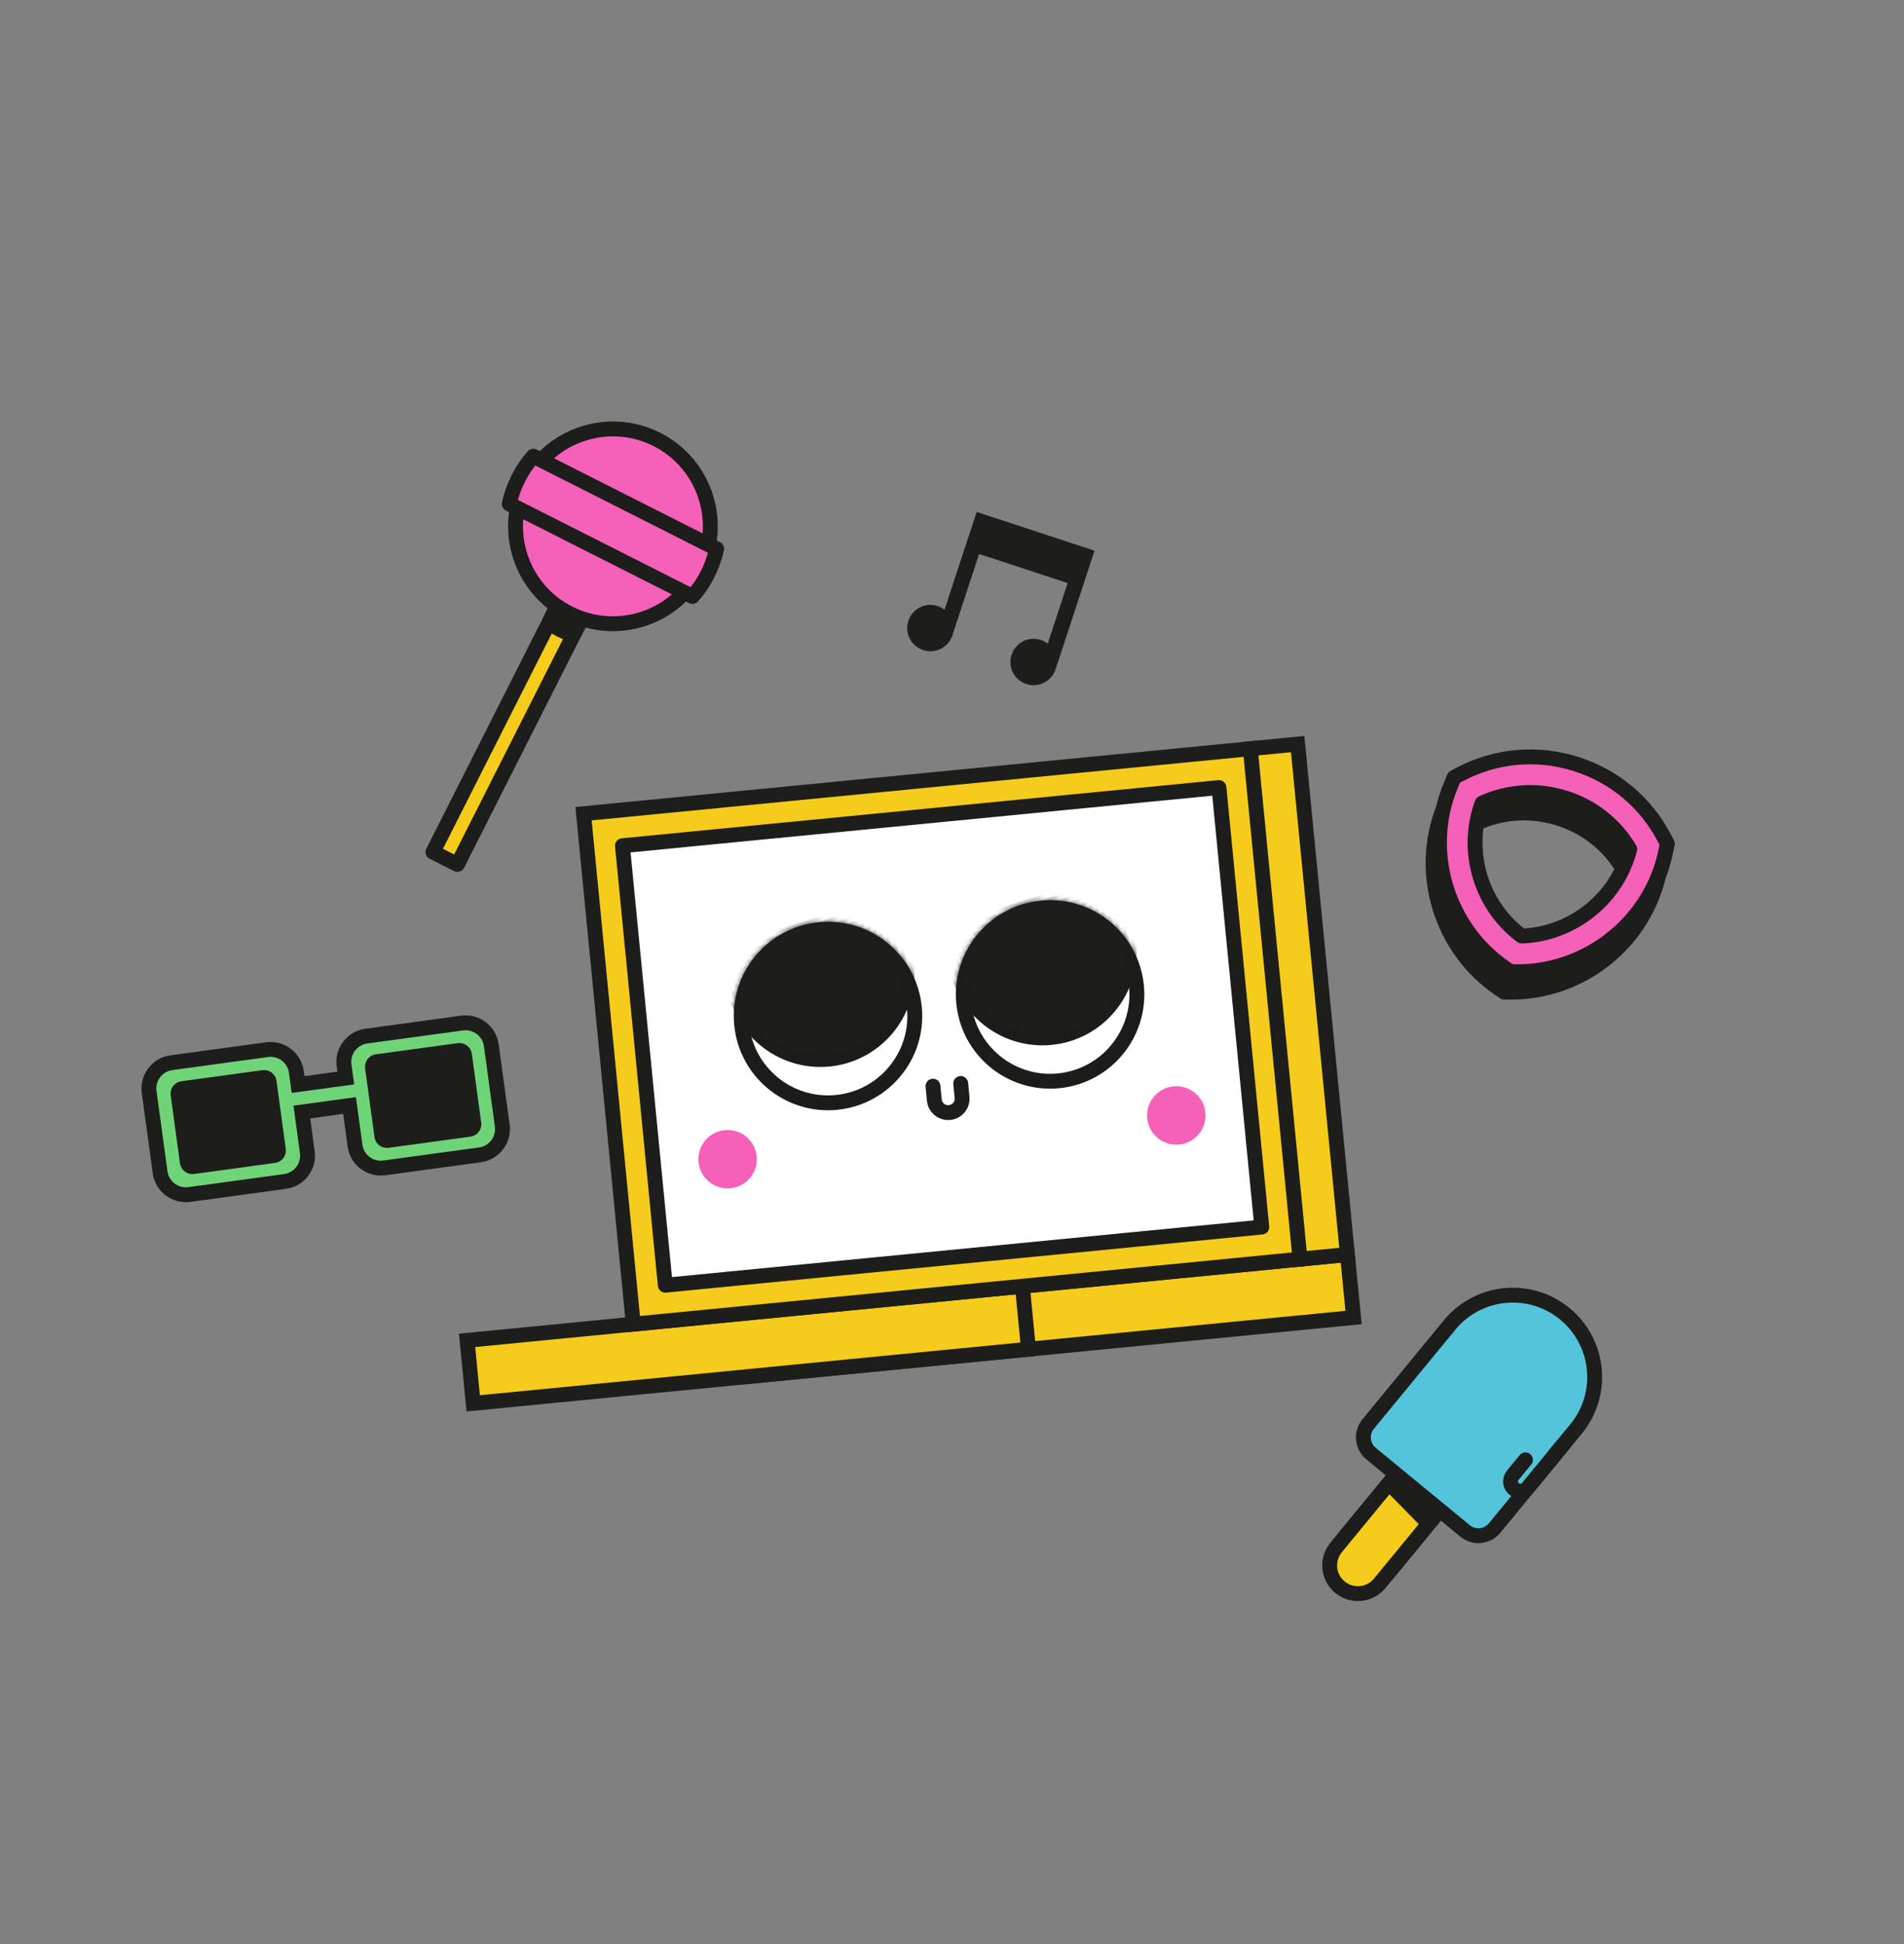 <svg xmlns="http://www.w3.org/2000/svg" viewBox="0 0 384 392" width="384" height="392" preserveAspectRatio="xMidYMid meet" style="width: 100%; height: 100%; transform: translate3d(0px, 0px, 0px); content-visibility: visible;"><rect x="0" y="0" width="384" height="392" fill="#808080" stroke="none"/><defs><clipPath id="__lottie_element_108"><rect width="384" height="392" x="0" y="0"></rect></clipPath><clipPath id="__lottie_element_113"><path d="M0,0 L384,0 L384,392 L0,392z"></path></clipPath><mask id="__lottie_element_116" mask-type="alpha"><g transform="matrix(0.978,0.208,-0.208,0.978,196.52,214.704)" opacity="1" style="display: block;"><g opacity="1" transform="matrix(1,0,0,1,-23.246,4.582)"><path fill="rgb(255,255,255)" fill-opacity="1" d=" M17.51,0 C17.51,0 17.51,0 17.51,0 C17.51,9.664 9.664,17.51 0,17.51 C0,17.51 0,17.51 0,17.51 C-9.664,17.51 -17.51,9.664 -17.51,0 C-17.51,0 -17.51,0 -17.51,0 C-17.51,-9.664 -9.664,-17.51 0,-17.51 C0,-17.51 0,-17.51 0,-17.51 C9.664,-17.51 17.51,-9.664 17.51,0z"></path><path stroke-linecap="butt" stroke-linejoin="miter" fill-opacity="0" stroke-miterlimit="4" stroke="rgb(28,28,26)" stroke-opacity="1" stroke-width="3" d=" M17.51,0 C17.51,0 17.51,0 17.51,0 C17.51,9.664 9.664,17.51 0,17.51 C0,17.51 0,17.51 0,17.51 C-9.664,17.51 -17.51,9.664 -17.51,0 C-17.51,0 -17.51,0 -17.51,0 C-17.51,-9.664 -9.664,-17.51 0,-17.51 C0,-17.51 0,-17.51 0,-17.51 C9.664,-17.51 17.51,-9.664 17.51,0z"></path></g></g></mask><clipPath id="__lottie_element_126"><path d="M0,0 L384,0 L384,392 L0,392z"></path></clipPath><mask id="__lottie_element_129" mask-type="alpha"><g transform="matrix(0.978,0.208,-0.208,0.978,196.52,214.704)" opacity="1" style="display: block;"><g opacity="1" transform="matrix(1,0,0,1,-23.246,4.582)"><path fill="rgb(255,255,255)" fill-opacity="1" d=" M17.51,0 C17.51,0 17.51,0 17.51,0 C17.51,9.664 9.664,17.51 0,17.51 C0,17.51 0,17.51 0,17.51 C-9.664,17.51 -17.51,9.664 -17.51,0 C-17.51,0 -17.51,0 -17.51,0 C-17.51,-9.664 -9.664,-17.51 0,-17.51 C0,-17.51 0,-17.51 0,-17.51 C9.664,-17.51 17.51,-9.664 17.51,0z"></path><path stroke-linecap="butt" stroke-linejoin="miter" fill-opacity="0" stroke-miterlimit="4" stroke="rgb(28,28,26)" stroke-opacity="1" stroke-width="3" d=" M17.51,0 C17.51,0 17.51,0 17.51,0 C17.51,9.664 9.664,17.51 0,17.51 C0,17.51 0,17.51 0,17.51 C-9.664,17.51 -17.51,9.664 -17.51,0 C-17.51,0 -17.51,0 -17.51,0 C-17.51,-9.664 -9.664,-17.51 0,-17.51 C0,-17.51 0,-17.51 0,-17.51 C9.664,-17.51 17.51,-9.664 17.51,0z"></path></g></g></mask></defs><g clip-path="url(#__lottie_element_108)"><g transform="matrix(0.991,0.134,-0.134,0.991,-62.506,-221.577)" opacity="1" style="display: block;"><g opacity="1" transform="matrix(1,0,0,1,186.682,423.951)"><path fill="rgb(110,212,119)" fill-opacity="1" d=" M24.928,-20.814 C24.928,-20.814 6.159,-15.619 6.159,-15.619 C3.367,-14.846 1.73,-11.956 2.503,-9.164 C2.503,-9.164 3.188,-6.687 3.188,-6.687 C3.188,-6.687 -6.173,-4.096 -6.173,-4.096 C-6.173,-4.096 -6.859,-6.573 -6.859,-6.573 C-7.632,-9.365 -10.521,-11.002 -13.313,-10.229 C-13.313,-10.229 -32.083,-5.034 -32.083,-5.034 C-34.875,-4.261 -36.512,-1.372 -35.739,1.42 C-35.739,1.42 -31.383,17.159 -31.383,17.159 C-30.61,19.95 -27.72,21.587 -24.928,20.815 C-24.928,20.815 -6.159,15.619 -6.159,15.619 C-3.367,14.847 -1.73,11.957 -2.503,9.165 C-2.503,9.165 -4.681,1.296 -4.681,1.296 C-4.681,1.296 4.681,-1.295 4.681,-1.295 C4.681,-1.295 6.859,6.574 6.859,6.574 C7.631,9.366 10.521,11.003 13.313,10.23 C13.313,10.23 32.083,5.035 32.083,5.035 C34.875,4.262 36.511,1.372 35.739,-1.42 C35.739,-1.42 31.383,-17.158 31.383,-17.158 C30.61,-19.95 27.72,-21.587 24.928,-20.814z"></path><path stroke-linecap="butt" stroke-linejoin="miter" fill-opacity="0" stroke-miterlimit="10" stroke="rgb(29,29,27)" stroke-opacity="1" stroke-width="3" d=" M24.928,-20.814 C24.928,-20.814 6.159,-15.619 6.159,-15.619 C3.367,-14.846 1.73,-11.956 2.503,-9.164 C2.503,-9.164 3.188,-6.687 3.188,-6.687 C3.188,-6.687 -6.173,-4.096 -6.173,-4.096 C-6.173,-4.096 -6.859,-6.573 -6.859,-6.573 C-7.632,-9.365 -10.521,-11.002 -13.313,-10.229 C-13.313,-10.229 -32.083,-5.034 -32.083,-5.034 C-34.875,-4.261 -36.512,-1.372 -35.739,1.42 C-35.739,1.42 -31.383,17.159 -31.383,17.159 C-30.61,19.95 -27.72,21.587 -24.928,20.815 C-24.928,20.815 -6.159,15.619 -6.159,15.619 C-3.367,14.847 -1.73,11.957 -2.503,9.165 C-2.503,9.165 -4.681,1.296 -4.681,1.296 C-4.681,1.296 4.681,-1.295 4.681,-1.295 C4.681,-1.295 6.859,6.574 6.859,6.574 C7.631,9.366 10.521,11.003 13.313,10.23 C13.313,10.23 32.083,5.035 32.083,5.035 C34.875,4.262 36.511,1.372 35.739,-1.42 C35.739,-1.42 31.383,-17.158 31.383,-17.158 C30.61,-19.95 27.72,-21.587 24.928,-20.814z"></path></g><g opacity="1" transform="matrix(1,0,0,1,167.561,429.244)"><path fill="rgb(29,29,27)" fill-opacity="1" d=" M-5.847,9.851 C-6.382,9.999 -6.936,9.685 -7.084,9.15 C-7.084,9.15 -10.781,-4.205 -10.781,-4.205 C-10.929,-4.739 -10.615,-5.294 -10.08,-5.442 C-10.08,-5.442 5.847,-9.851 5.847,-9.851 C6.382,-9.999 6.937,-9.684 7.085,-9.15 C7.085,-9.15 10.781,4.205 10.781,4.205 C10.929,4.74 10.615,5.295 10.08,5.443 C10.08,5.443 -5.847,9.851 -5.847,9.851z"></path><path stroke-linecap="butt" stroke-linejoin="miter" fill-opacity="0" stroke-miterlimit="10" stroke="rgb(29,29,27)" stroke-opacity="1" stroke-width="3" d=" M-5.847,9.851 C-6.382,9.999 -6.936,9.685 -7.084,9.15 C-7.084,9.15 -10.781,-4.205 -10.781,-4.205 C-10.929,-4.739 -10.615,-5.294 -10.08,-5.442 C-10.08,-5.442 5.847,-9.851 5.847,-9.851 C6.382,-9.999 6.937,-9.684 7.085,-9.15 C7.085,-9.15 10.781,4.205 10.781,4.205 C10.929,4.74 10.615,5.295 10.08,5.443 C10.08,5.443 -5.847,9.851 -5.847,9.851z"></path></g><g opacity="1" transform="matrix(1,0,0,1,205.802,418.659)"><path fill="rgb(29,29,27)" fill-opacity="1" d=" M-5.905,9.949 C-6.445,10.098 -7.005,9.781 -7.155,9.241 C-7.155,9.241 -10.888,-4.248 -10.888,-4.248 C-11.038,-4.787 -10.72,-5.348 -10.18,-5.497 C-10.18,-5.497 5.906,-9.95 5.906,-9.95 C6.446,-10.099 7.006,-9.782 7.156,-9.242 C7.156,-9.242 10.889,4.247 10.889,4.247 C11.039,4.787 10.721,5.347 10.182,5.496 C10.182,5.496 -5.905,9.949 -5.905,9.949z"></path><path stroke-linecap="butt" stroke-linejoin="miter" fill-opacity="0" stroke-miterlimit="10" stroke="rgb(29,29,27)" stroke-opacity="1" stroke-width="3" d=" M-5.905,9.949 C-6.445,10.098 -7.005,9.781 -7.155,9.241 C-7.155,9.241 -10.888,-4.248 -10.888,-4.248 C-11.038,-4.787 -10.72,-5.348 -10.18,-5.497 C-10.18,-5.497 5.906,-9.95 5.906,-9.95 C6.446,-10.099 7.006,-9.782 7.156,-9.242 C7.156,-9.242 10.889,4.247 10.889,4.247 C11.039,4.787 10.721,5.347 10.182,5.496 C10.182,5.496 -5.905,9.949 -5.905,9.949z"></path></g></g><g transform="matrix(0.995,-0.097,0.097,0.995,-160.326,-167.207)" opacity="1" style="display: block;"><g opacity="1" transform="matrix(1,0,0,1,328.296,466.622)"><path fill="rgb(245,203,28)" fill-opacity="1" d=" M61.082,6.383 C61.082,6.383 -61.082,6.383 -61.082,6.383 C-61.082,6.383 -61.082,-6.383 -61.082,-6.383 C-61.082,-6.383 61.082,-6.383 61.082,-6.383 C61.082,-6.383 61.082,6.383 61.082,6.383z"></path><path stroke-linecap="butt" stroke-linejoin="miter" fill-opacity="0" stroke-miterlimit="10" stroke="rgb(29,29,27)" stroke-opacity="1" stroke-width="3" d=" M61.082,6.383 C61.082,6.383 -61.082,6.383 -61.082,6.383 C-61.082,6.383 -61.082,-6.383 -61.082,-6.383 C-61.082,-6.383 61.082,-6.383 61.082,-6.383 C61.082,-6.383 61.082,6.383 61.082,6.383z"></path></g><g opacity="1" transform="matrix(1,0,0,1,267.214,466.622)"><path fill="rgb(245,203,28)" fill-opacity="1" d=" M56.278,6.383 C56.278,6.383 -56.278,6.383 -56.278,6.383 C-56.278,6.383 -56.278,-6.383 -56.278,-6.383 C-56.278,-6.383 56.278,-6.383 56.278,-6.383 C56.278,-6.383 56.278,6.383 56.278,6.383z"></path><path stroke-linecap="butt" stroke-linejoin="miter" fill-opacity="0" stroke-miterlimit="10" stroke="rgb(29,29,27)" stroke-opacity="1" stroke-width="3" d=" M56.278,6.383 C56.278,6.383 -56.278,6.383 -56.278,6.383 C-56.278,6.383 -56.278,-6.383 -56.278,-6.383 C-56.278,-6.383 56.278,-6.383 56.278,-6.383 C56.278,-6.383 56.278,6.383 56.278,6.383z"></path></g><g opacity="1" transform="matrix(1,0,0,1,312.268,408.518)"><path fill="rgb(245,203,28)" fill-opacity="1" d=" M67.643,-51.721 C67.643,-51.721 -67.642,-51.721 -67.642,-51.721 C-67.642,-51.721 -67.642,51.721 -67.642,51.721 C-67.642,51.721 67.643,51.721 67.643,51.721 C67.643,51.721 67.643,-51.721 67.643,-51.721z"></path><path stroke-linecap="butt" stroke-linejoin="miter" fill-opacity="0" stroke-miterlimit="10" stroke="rgb(29,29,27)" stroke-opacity="1" stroke-width="3" d=" M67.643,-51.721 C67.643,-51.721 -67.642,-51.721 -67.642,-51.721 C-67.642,-51.721 -67.642,51.721 -67.642,51.721 C-67.642,51.721 67.643,51.721 67.643,51.721 C67.643,51.721 67.643,-51.721 67.643,-51.721z"></path></g><g opacity="1" transform="matrix(1,0,0,1,312.268,408.518)"><path fill="rgb(255,255,255)" fill-opacity="1" d=" M-60.453,-44.531 C-60.453,-44.531 60.453,-44.531 60.453,-44.531 C60.453,-44.531 60.453,44.531 60.453,44.531 C60.453,44.531 -60.453,44.531 -60.453,44.531 C-60.453,44.531 -60.453,-44.531 -60.453,-44.531z"></path><path stroke-linecap="round" stroke-linejoin="round" fill-opacity="0" stroke="rgb(29,29,27)" stroke-opacity="1" stroke-width="3" d=" M-60.453,-44.531 C-60.453,-44.531 60.453,-44.531 60.453,-44.531 C60.453,-44.531 60.453,44.531 60.453,44.531 C60.453,44.531 -60.453,44.531 -60.453,44.531 C-60.453,44.531 -60.453,-44.531 -60.453,-44.531z"></path></g><g opacity="1" transform="matrix(1,0,0,1,266.794,428.972)"><path fill="rgb(245,96,185)" fill-opacity="1" d=" M5.892,0 C5.892,3.254 3.253,5.891 0,5.891 C-3.254,5.891 -5.892,3.254 -5.892,0 C-5.892,-3.254 -3.254,-5.891 0,-5.891 C3.253,-5.891 5.892,-3.254 5.892,0z"></path></g><g opacity="1" transform="matrix(1,0,0,1,357.741,428.972)"><path fill="rgb(245,96,185)" fill-opacity="1" d=" M5.892,0 C5.892,3.254 3.253,5.891 0,5.891 C-3.254,5.891 -5.892,3.254 -5.892,0 C-5.892,-3.254 -3.254,-5.891 0,-5.891 C3.253,-5.891 5.892,-3.254 5.892,0z"></path></g><g opacity="1" transform="matrix(1,0,0,1,312.268,421.142)"><path stroke-linecap="round" stroke-linejoin="round" fill-opacity="0" stroke="rgb(29,29,27)" stroke-opacity="1" stroke-width="3" d=" M2.81,-2.81 C2.81,-2.81 2.81,0 2.81,0 C2.81,1.552 1.552,2.81 0,2.81 C-1.552,2.81 -2.81,1.552 -2.81,0 C-2.81,0 -2.81,-2.81 -2.81,-2.81"></path></g><g opacity="1" transform="matrix(1,0,0,1,384.574,408.518)"><path fill="rgb(245,203,28)" fill-opacity="1" d=" M4.804,-51.721 C4.804,-51.721 -4.804,-51.721 -4.804,-51.721 C-4.804,-51.721 -4.804,51.721 -4.804,51.721 C-4.804,51.721 4.804,51.721 4.804,51.721 C4.804,51.721 4.804,-51.721 4.804,-51.721z"></path><path stroke-linecap="butt" stroke-linejoin="miter" fill-opacity="0" stroke-miterlimit="10" stroke="rgb(29,29,27)" stroke-opacity="1" stroke-width="3" d=" M4.804,-51.721 C4.804,-51.721 -4.804,-51.721 -4.804,-51.721 C-4.804,-51.721 -4.804,51.721 -4.804,51.721 C-4.804,51.721 4.804,51.721 4.804,51.721 C4.804,51.721 4.804,-51.721 4.804,-51.721z"></path></g></g><g transform="matrix(0.995,-0.097,0.097,0.995,-180.758,-136.457)" opacity="1" style="display: block;"><g opacity="1" transform="matrix(1,0,0,1,436.769,466.181)"><path fill="rgb(84,196,219)" fill-opacity="1" d=" M-5.854,23.217 C-5.854,23.217 -23.217,5.854 -23.217,5.854 C-24.871,4.2 -24.871,1.518 -23.217,-0.137 C-23.217,-0.137 -4.931,-18.423 -4.931,-18.423 C1.518,-24.872 11.973,-24.872 18.422,-18.423 C24.871,-11.974 24.871,-1.519 18.422,4.93 C18.422,4.93 0.137,23.217 0.137,23.217 C-1.518,24.871 -4.2,24.871 -5.854,23.217z"></path><path stroke-linecap="round" stroke-linejoin="round" fill-opacity="0" stroke="rgb(29,29,27)" stroke-opacity="1" stroke-width="3" d=" M-5.854,23.217 C-5.854,23.217 -23.217,5.854 -23.217,5.854 C-24.871,4.2 -24.871,1.518 -23.217,-0.137 C-23.217,-0.137 -4.931,-18.423 -4.931,-18.423 C1.518,-24.872 11.973,-24.872 18.422,-18.423 C24.871,-11.974 24.871,-1.519 18.422,4.93 C18.422,4.93 0.137,23.217 0.137,23.217 C-1.518,24.871 -4.2,24.871 -5.854,23.217z"></path></g><g opacity="1" transform="matrix(1,0,0,1,415.171,487.78)"><path fill="rgb(29,29,27)" fill-opacity="1" d=" M-8.637,8.637 C-8.637,8.637 -8.637,8.637 -8.637,8.637 C-10.86,6.414 -10.86,2.809 -8.637,0.586 C-8.637,0.586 2.808,-10.86 2.808,-10.86 C2.808,-10.86 10.86,-2.808 10.86,-2.808 C10.86,-2.808 -0.586,8.637 -0.586,8.637 C-2.809,10.86 -6.414,10.86 -8.637,8.637z"></path><path stroke-linecap="butt" stroke-linejoin="miter" fill-opacity="0" stroke-miterlimit="10" stroke="rgb(29,29,27)" stroke-opacity="1" stroke-width="3" d=" M-8.637,8.637 C-8.637,8.637 -8.637,8.637 -8.637,8.637 C-10.86,6.414 -10.86,2.809 -8.637,0.586 C-8.637,0.586 2.808,-10.86 2.808,-10.86 C2.808,-10.86 10.86,-2.808 10.86,-2.808 C10.86,-2.808 -0.586,8.637 -0.586,8.637 C-2.809,10.86 -6.414,10.86 -8.637,8.637z"></path></g><g opacity="1" transform="matrix(1,0,0,1,413.122,489.401)"><path fill="rgb(245,203,28)" fill-opacity="1" d=" M-8.423,8.851 C-8.423,8.851 -8.423,8.851 -8.423,8.851 C-10.646,6.628 -10.646,3.023 -8.423,0.8 C-8.423,0.8 3.45,-11.074 3.45,-11.074 C3.45,-11.074 10.646,-2.167 10.646,-2.167 C10.646,-2.167 -0.372,8.851 -0.372,8.851 C-2.595,11.074 -6.2,11.074 -8.423,8.851z"></path><path stroke-linecap="butt" stroke-linejoin="miter" fill-opacity="0" stroke-miterlimit="10" stroke="rgb(29,29,27)" stroke-opacity="1" stroke-width="3" d=" M-8.423,8.851 C-8.423,8.851 -8.423,8.851 -8.423,8.851 C-10.646,6.628 -10.646,3.023 -8.423,0.8 C-8.423,0.8 3.45,-11.074 3.45,-11.074 C3.45,-11.074 10.646,-2.167 10.646,-2.167 C10.646,-2.167 -0.372,8.851 -0.372,8.851 C-2.595,11.074 -6.2,11.074 -8.423,8.851z"></path></g><g opacity="1" transform="matrix(1,0,0,1,446.511,478.402)"><path fill="rgb(84,196,219)" fill-opacity="1" d=" M5.694,-4.303 C5.694,-4.303 -2.143,3.534 -2.143,3.534 C-2.912,4.303 -4.157,4.303 -4.926,3.534 C-5.694,2.766 -5.694,1.52 -4.926,0.751 C-4.926,0.751 -2.08,-2.095 -2.08,-2.095"></path><path stroke-linecap="round" stroke-linejoin="round" fill-opacity="0" stroke="rgb(29,29,27)" stroke-opacity="1" stroke-width="3" d=" M5.694,-4.303 C5.694,-4.303 -2.143,3.534 -2.143,3.534 C-2.912,4.303 -4.157,4.303 -4.926,3.534 C-5.694,2.766 -5.694,1.52 -4.926,0.751 C-4.926,0.751 -2.08,-2.095 -2.08,-2.095"></path></g></g><g transform="matrix(0.995,-0.097,0.097,0.995,-157.981,-159.905)" opacity="1" style="display: block;"><g opacity="1" transform="matrix(1,0,0,1,433.994,382.073)"><path fill="rgb(29,29,27)" fill-opacity="1" d=" M-9.616,21.06 C-9.616,21.06 -10.444,20.377 -10.444,20.377 C-20.777,11.862 -24.359,-2.706 -19.155,-15.049 C-18.742,-16.03 -18.269,-17.005 -17.749,-17.949 C-17.749,-17.949 -17.135,-19.061 -17.135,-19.061 C-17.135,-19.061 -15.959,-19.541 -15.959,-19.541 C-8.395,-22.629 -0.081,-22.581 7.447,-19.407 C14.974,-16.234 20.811,-10.316 23.882,-2.744 C23.882,-2.744 24.358,-1.567 24.358,-1.567 C24.358,-1.567 23.99,-0.351 23.99,-0.351 C23.678,0.68 23.31,1.7 22.897,2.68 C17.693,15.024 4.762,22.629 -8.549,21.176 C-8.549,21.176 -9.616,21.06 -9.616,21.06z M-12.04,-13.337 C-12.213,-12.979 -12.378,-12.618 -12.53,-12.256 C-16.369,-3.152 -13.957,7.534 -6.69,14.121 C3.099,14.724 12.433,8.991 16.272,-0.113 C16.424,-0.475 16.568,-0.844 16.704,-1.218 C14.25,-6.444 10.013,-10.523 4.654,-12.782 C-0.707,-15.042 -6.586,-15.229 -12.04,-13.337z"></path><path stroke-linecap="round" stroke-linejoin="round" fill-opacity="0" stroke="rgb(29,29,27)" stroke-opacity="1" stroke-width="3" d=" M-9.616,21.06 C-9.616,21.06 -10.444,20.377 -10.444,20.377 C-20.777,11.862 -24.359,-2.706 -19.155,-15.049 C-18.742,-16.03 -18.269,-17.005 -17.749,-17.949 C-17.749,-17.949 -17.135,-19.061 -17.135,-19.061 C-17.135,-19.061 -15.959,-19.541 -15.959,-19.541 C-8.395,-22.629 -0.081,-22.581 7.447,-19.407 C14.974,-16.234 20.811,-10.316 23.882,-2.744 C23.882,-2.744 24.358,-1.567 24.358,-1.567 C24.358,-1.567 23.99,-0.351 23.99,-0.351 C23.678,0.68 23.31,1.7 22.897,2.68 C17.693,15.024 4.762,22.629 -8.549,21.176 C-8.549,21.176 -9.616,21.06 -9.616,21.06z M-12.04,-13.337 C-12.213,-12.979 -12.378,-12.618 -12.53,-12.256 C-16.369,-3.152 -13.957,7.534 -6.69,14.121 C3.099,14.724 12.433,8.991 16.272,-0.113 C16.424,-0.475 16.568,-0.844 16.704,-1.218 C14.25,-6.444 10.013,-10.523 4.654,-12.782 C-0.707,-15.042 -6.586,-15.229 -12.04,-13.337z"></path></g><g opacity="1" transform="matrix(1,0,0,1,435.67,378.098)"><path fill="rgb(245,96,185)" fill-opacity="1" d=" M-9.616,21.06 C-9.616,21.06 -10.444,20.377 -10.444,20.377 C-20.777,11.862 -24.359,-2.706 -19.155,-15.049 C-18.742,-16.03 -18.269,-17.005 -17.749,-17.949 C-17.749,-17.949 -17.135,-19.061 -17.135,-19.061 C-17.135,-19.061 -15.959,-19.541 -15.959,-19.541 C-8.395,-22.629 -0.082,-22.581 7.446,-19.407 C14.973,-16.234 20.81,-10.316 23.881,-2.744 C23.881,-2.744 24.359,-1.567 24.359,-1.567 C24.359,-1.567 23.99,-0.351 23.99,-0.351 C23.678,0.68 23.31,1.7 22.897,2.68 C17.693,15.024 4.762,22.629 -8.549,21.176 C-8.549,21.176 -9.616,21.06 -9.616,21.06z M-12.041,-13.337 C-12.214,-12.979 -12.378,-12.618 -12.53,-12.256 C-16.369,-3.152 -13.957,7.534 -6.69,14.121 C3.099,14.724 12.433,8.991 16.272,-0.113 C16.424,-0.475 16.568,-0.844 16.704,-1.218 C14.25,-6.444 10.012,-10.523 4.653,-12.782 C-0.708,-15.042 -6.587,-15.229 -12.041,-13.337z"></path><path stroke-linecap="round" stroke-linejoin="round" fill-opacity="0" stroke="rgb(29,29,27)" stroke-opacity="1" stroke-width="3" d=" M-9.616,21.06 C-9.616,21.06 -10.444,20.377 -10.444,20.377 C-20.777,11.862 -24.359,-2.706 -19.155,-15.049 C-18.742,-16.03 -18.269,-17.005 -17.749,-17.949 C-17.749,-17.949 -17.135,-19.061 -17.135,-19.061 C-17.135,-19.061 -15.959,-19.541 -15.959,-19.541 C-8.395,-22.629 -0.082,-22.581 7.446,-19.407 C14.973,-16.234 20.81,-10.316 23.881,-2.744 C23.881,-2.744 24.359,-1.567 24.359,-1.567 C24.359,-1.567 23.99,-0.351 23.99,-0.351 C23.678,0.68 23.31,1.7 22.897,2.68 C17.693,15.024 4.762,22.629 -8.549,21.176 C-8.549,21.176 -9.616,21.06 -9.616,21.06z M-12.041,-13.337 C-12.214,-12.979 -12.378,-12.618 -12.53,-12.256 C-16.369,-3.152 -13.957,7.534 -6.69,14.121 C3.099,14.724 12.433,8.991 16.272,-0.113 C16.424,-0.475 16.568,-0.844 16.704,-1.218 C14.25,-6.444 10.012,-10.523 4.653,-12.782 C-0.708,-15.042 -6.587,-15.229 -12.041,-13.337z"></path></g></g><g transform="matrix(0.995,-0.097,0.097,0.995,-190.765,-161.751)" opacity="1" style="display: block;"><g opacity="1" transform="matrix(1,0,0,1,363.312,319.714)"><path fill="rgb(29,29,27)" fill-opacity="1" d=" M17.049,-9.45 C17.049,-9.45 -0.161,-17.023 -0.161,-17.023 C-0.161,-17.023 -3.01,-18.276 -3.01,-18.276 C-3.01,-18.276 -6.193,-11.049 -6.193,-11.049 C-6.193,-11.049 -11.374,0.729 -11.374,0.729 C-11.752,0.372 -12.192,0.07 -12.694,-0.151 C-15.058,-1.191 -17.818,-0.119 -18.858,2.245 C-19.898,4.608 -18.825,7.369 -16.461,8.409 C-14.097,9.449 -11.338,8.376 -10.298,6.013 C-10.298,6.013 -3.342,-9.794 -3.342,-9.794 C-3.342,-9.794 13.867,-2.221 13.867,-2.221 C13.867,-2.221 8.686,9.555 8.686,9.555 C8.308,9.199 7.868,8.896 7.365,8.675 C5.001,7.635 2.242,8.708 1.202,11.072 C0.162,13.436 1.235,16.196 3.598,17.236 C5.962,18.277 8.722,17.203 9.762,14.839 C9.762,14.839 16.717,-0.966 16.717,-0.966 C16.717,-0.966 19.898,-8.195 19.898,-8.195 C19.898,-8.195 17.049,-9.45 17.049,-9.45z"></path></g></g><g transform="matrix(0.995,-0.097,0.097,0.995,-133.923,-186.407)" opacity="1" style="display: block;"><g opacity="1" transform="matrix(1,0,0,1,202.727,356.097)"><path fill="rgb(245,203,28)" fill-opacity="1" d=" M-12.556,24.971 C-12.556,24.971 -17.233,22.005 -17.233,22.005 C-17.233,22.005 12.557,-24.971 12.557,-24.971 C12.557,-24.971 17.234,-22.005 17.234,-22.005 C17.234,-22.005 -12.556,24.971 -12.556,24.971z"></path><path stroke-linecap="round" stroke-linejoin="round" fill-opacity="0" stroke="rgb(29,29,27)" stroke-opacity="1" stroke-width="3" d=" M-12.556,24.971 C-12.556,24.971 -17.233,22.005 -17.233,22.005 C-17.233,22.005 12.557,-24.971 12.557,-24.971 C12.557,-24.971 17.234,-22.005 17.234,-22.005 C17.234,-22.005 -12.556,24.971 -12.556,24.971z"></path></g><g opacity="1" transform="matrix(1,0,0,1,216.59,334.237)"><path fill="rgb(29,29,27)" fill-opacity="1" d=" M-3.37,0.144 C-2.66,0.721 -1.915,1.267 -1.123,1.769 C-0.331,2.271 0.481,2.714 1.306,3.11 C1.306,3.11 3.37,-0.145 3.37,-0.145 C3.37,-0.145 -1.307,-3.111 -1.307,-3.111 C-1.307,-3.111 -3.37,0.144 -3.37,0.144z"></path><path stroke-linecap="round" stroke-linejoin="round" fill-opacity="0" stroke="rgb(29,29,27)" stroke-opacity="1" stroke-width="3" d=" M-3.37,0.144 C-2.66,0.721 -1.915,1.267 -1.123,1.769 C-0.331,2.271 0.481,2.714 1.306,3.11 C1.306,3.11 3.37,-0.145 3.37,-0.145 C3.37,-0.145 -1.307,-3.111 -1.307,-3.111 C-1.307,-3.111 -3.37,0.144 -3.37,0.144z"></path></g><g opacity="1" transform="matrix(1,0,0,1,228.004,316.236)"><path fill="rgb(245,96,185)" fill-opacity="1" d=" M16.59,10.52 C10.78,19.682 -1.358,22.4 -10.52,16.589 C-19.682,10.779 -22.4,-1.358 -16.589,-10.521 C-10.779,-19.683 1.358,-22.4 10.521,-16.59 C19.683,-10.78 22.4,1.358 16.59,10.52z"></path><path stroke-linecap="round" stroke-linejoin="round" fill-opacity="0" stroke="rgb(29,29,27)" stroke-opacity="1" stroke-width="3" d=" M16.59,10.52 C10.78,19.682 -1.358,22.4 -10.52,16.589 C-19.682,10.779 -22.4,-1.358 -16.589,-10.521 C-10.779,-19.683 1.358,-22.4 10.521,-16.59 C19.683,-10.78 22.4,1.358 16.59,10.52z"></path></g><g opacity="1" transform="matrix(1,0,0,1,228.004,316.236)"><path fill="rgb(245,96,185)" fill-opacity="1" d=" M-18.071,-11.46 C-19.068,-9.888 -19.833,-8.236 -20.378,-6.543 C-20.378,-6.543 14.608,15.643 14.608,15.643 C15.907,14.429 17.076,13.032 18.072,11.46 C19.069,9.888 19.834,8.236 20.379,6.543 C20.379,6.543 -14.607,-15.643 -14.607,-15.643 C-15.906,-14.428 -17.074,-13.032 -18.071,-11.46z"></path><path stroke-linecap="round" stroke-linejoin="round" fill-opacity="0" stroke="rgb(29,29,27)" stroke-opacity="1" stroke-width="3" d=" M-18.071,-11.46 C-19.068,-9.888 -19.833,-8.236 -20.378,-6.543 C-20.378,-6.543 14.608,15.643 14.608,15.643 C15.907,14.429 17.076,13.032 18.072,11.46 C19.069,9.888 19.834,8.236 20.379,6.543 C20.379,6.543 -14.607,-15.643 -14.607,-15.643 C-15.906,-14.428 -17.074,-13.032 -18.071,-11.46z"></path></g></g><g clip-path="url(#__lottie_element_126)" transform="matrix(0.953,-0.302,0.302,0.953,-62.449,52.792)" opacity="1" style="display: block;"><g transform="matrix(0.978,0.208,-0.208,0.978,196.52,214.704)" opacity="1" style="display: block;"><g opacity="1" transform="matrix(1,0,0,1,-23.246,4.582)"><path fill="rgb(255,255,255)" fill-opacity="1" d=" M17.51,0 C17.51,0 17.51,0 17.51,0 C17.51,9.664 9.664,17.51 0,17.51 C0,17.51 0,17.51 0,17.51 C-9.664,17.51 -17.51,9.664 -17.51,0 C-17.51,0 -17.51,0 -17.51,0 C-17.51,-9.664 -9.664,-17.51 0,-17.51 C0,-17.51 0,-17.51 0,-17.51 C9.664,-17.51 17.51,-9.664 17.51,0z"></path><path stroke-linecap="butt" stroke-linejoin="miter" fill-opacity="0" stroke-miterlimit="4" stroke="rgb(28,28,26)" stroke-opacity="1" stroke-width="3" d=" M17.51,0 C17.51,0 17.51,0 17.51,0 C17.51,9.664 9.664,17.51 0,17.51 C0,17.51 0,17.51 0,17.51 C-9.664,17.51 -17.51,9.664 -17.51,0 C-17.51,0 -17.51,0 -17.51,0 C-17.51,-9.664 -9.664,-17.51 0,-17.51 C0,-17.51 0,-17.51 0,-17.51 C9.664,-17.51 17.51,-9.664 17.51,0z"></path></g></g><g mask="url(#__lottie_element_129)" style="display: block;"><g transform="matrix(0.978,0.208,-0.208,0.978,197.686,205.91)" opacity="1"><g opacity="1" transform="matrix(1,0,0,1,-23.246,4.582)"><path fill="rgb(29,29,27)" fill-opacity="1" d=" M17.51,0 C17.51,0 17.51,0 17.51,0 C17.51,9.664 9.664,17.51 0,17.51 C0,17.51 0,17.51 0,17.51 C-9.664,17.51 -17.51,9.664 -17.51,0 C-17.51,0 -17.51,0 -17.51,0 C-17.51,-9.664 -9.664,-17.51 0,-17.51 C0,-17.51 0,-17.51 0,-17.51 C9.664,-17.51 17.51,-9.664 17.51,0z"></path><path stroke-linecap="butt" stroke-linejoin="miter" fill-opacity="0" stroke-miterlimit="4" stroke="rgb(28,28,26)" stroke-opacity="1" stroke-width="3" d=" M17.51,0 C17.51,0 17.51,0 17.51,0 C17.51,9.664 9.664,17.51 0,17.51 C0,17.51 0,17.51 0,17.51 C-9.664,17.51 -17.51,9.664 -17.51,0 C-17.51,0 -17.51,0 -17.51,0 C-17.51,-9.664 -9.664,-17.51 0,-17.51 C0,-17.51 0,-17.51 0,-17.51 C9.664,-17.51 17.51,-9.664 17.51,0z"></path></g></g></g></g><g clip-path="url(#__lottie_element_113)" transform="matrix(0.953,-0.302,0.302,0.953,-17.66,48.438)" opacity="1" style="display: block;"><g transform="matrix(0.978,0.208,-0.208,0.978,196.52,214.704)" opacity="1" style="display: block;"><g opacity="1" transform="matrix(1,0,0,1,-23.246,4.582)"><path fill="rgb(255,255,255)" fill-opacity="1" d=" M17.51,0 C17.51,0 17.51,0 17.51,0 C17.51,9.664 9.664,17.51 0,17.51 C0,17.51 0,17.51 0,17.51 C-9.664,17.51 -17.51,9.664 -17.51,0 C-17.51,0 -17.51,0 -17.51,0 C-17.51,-9.664 -9.664,-17.51 0,-17.51 C0,-17.51 0,-17.51 0,-17.51 C9.664,-17.51 17.51,-9.664 17.51,0z"></path><path stroke-linecap="butt" stroke-linejoin="miter" fill-opacity="0" stroke-miterlimit="4" stroke="rgb(28,28,26)" stroke-opacity="1" stroke-width="3" d=" M17.51,0 C17.51,0 17.51,0 17.51,0 C17.51,9.664 9.664,17.51 0,17.51 C0,17.51 0,17.51 0,17.51 C-9.664,17.51 -17.51,9.664 -17.51,0 C-17.51,0 -17.51,0 -17.51,0 C-17.51,-9.664 -9.664,-17.51 0,-17.51 C0,-17.51 0,-17.51 0,-17.51 C9.664,-17.51 17.51,-9.664 17.51,0z"></path></g></g><g mask="url(#__lottie_element_116)" style="display: block;"><g transform="matrix(0.978,0.208,-0.208,0.978,197.686,205.91)" opacity="1"><g opacity="1" transform="matrix(1,0,0,1,-23.246,4.582)"><path fill="rgb(29,29,27)" fill-opacity="1" d=" M17.51,0 C17.51,0 17.51,0 17.51,0 C17.51,9.664 9.664,17.51 0,17.51 C0,17.51 0,17.51 0,17.51 C-9.664,17.51 -17.51,9.664 -17.51,0 C-17.51,0 -17.51,0 -17.51,0 C-17.51,-9.664 -9.664,-17.51 0,-17.51 C0,-17.51 0,-17.51 0,-17.51 C9.664,-17.51 17.51,-9.664 17.51,0z"></path><path stroke-linecap="butt" stroke-linejoin="miter" fill-opacity="0" stroke-miterlimit="4" stroke="rgb(28,28,26)" stroke-opacity="1" stroke-width="3" d=" M17.51,0 C17.51,0 17.51,0 17.51,0 C17.51,9.664 9.664,17.51 0,17.51 C0,17.51 0,17.51 0,17.51 C-9.664,17.51 -17.51,9.664 -17.51,0 C-17.51,0 -17.51,0 -17.51,0 C-17.51,-9.664 -9.664,-17.51 0,-17.51 C0,-17.51 0,-17.51 0,-17.51 C9.664,-17.51 17.51,-9.664 17.51,0z"></path></g></g></g></g></g></svg>